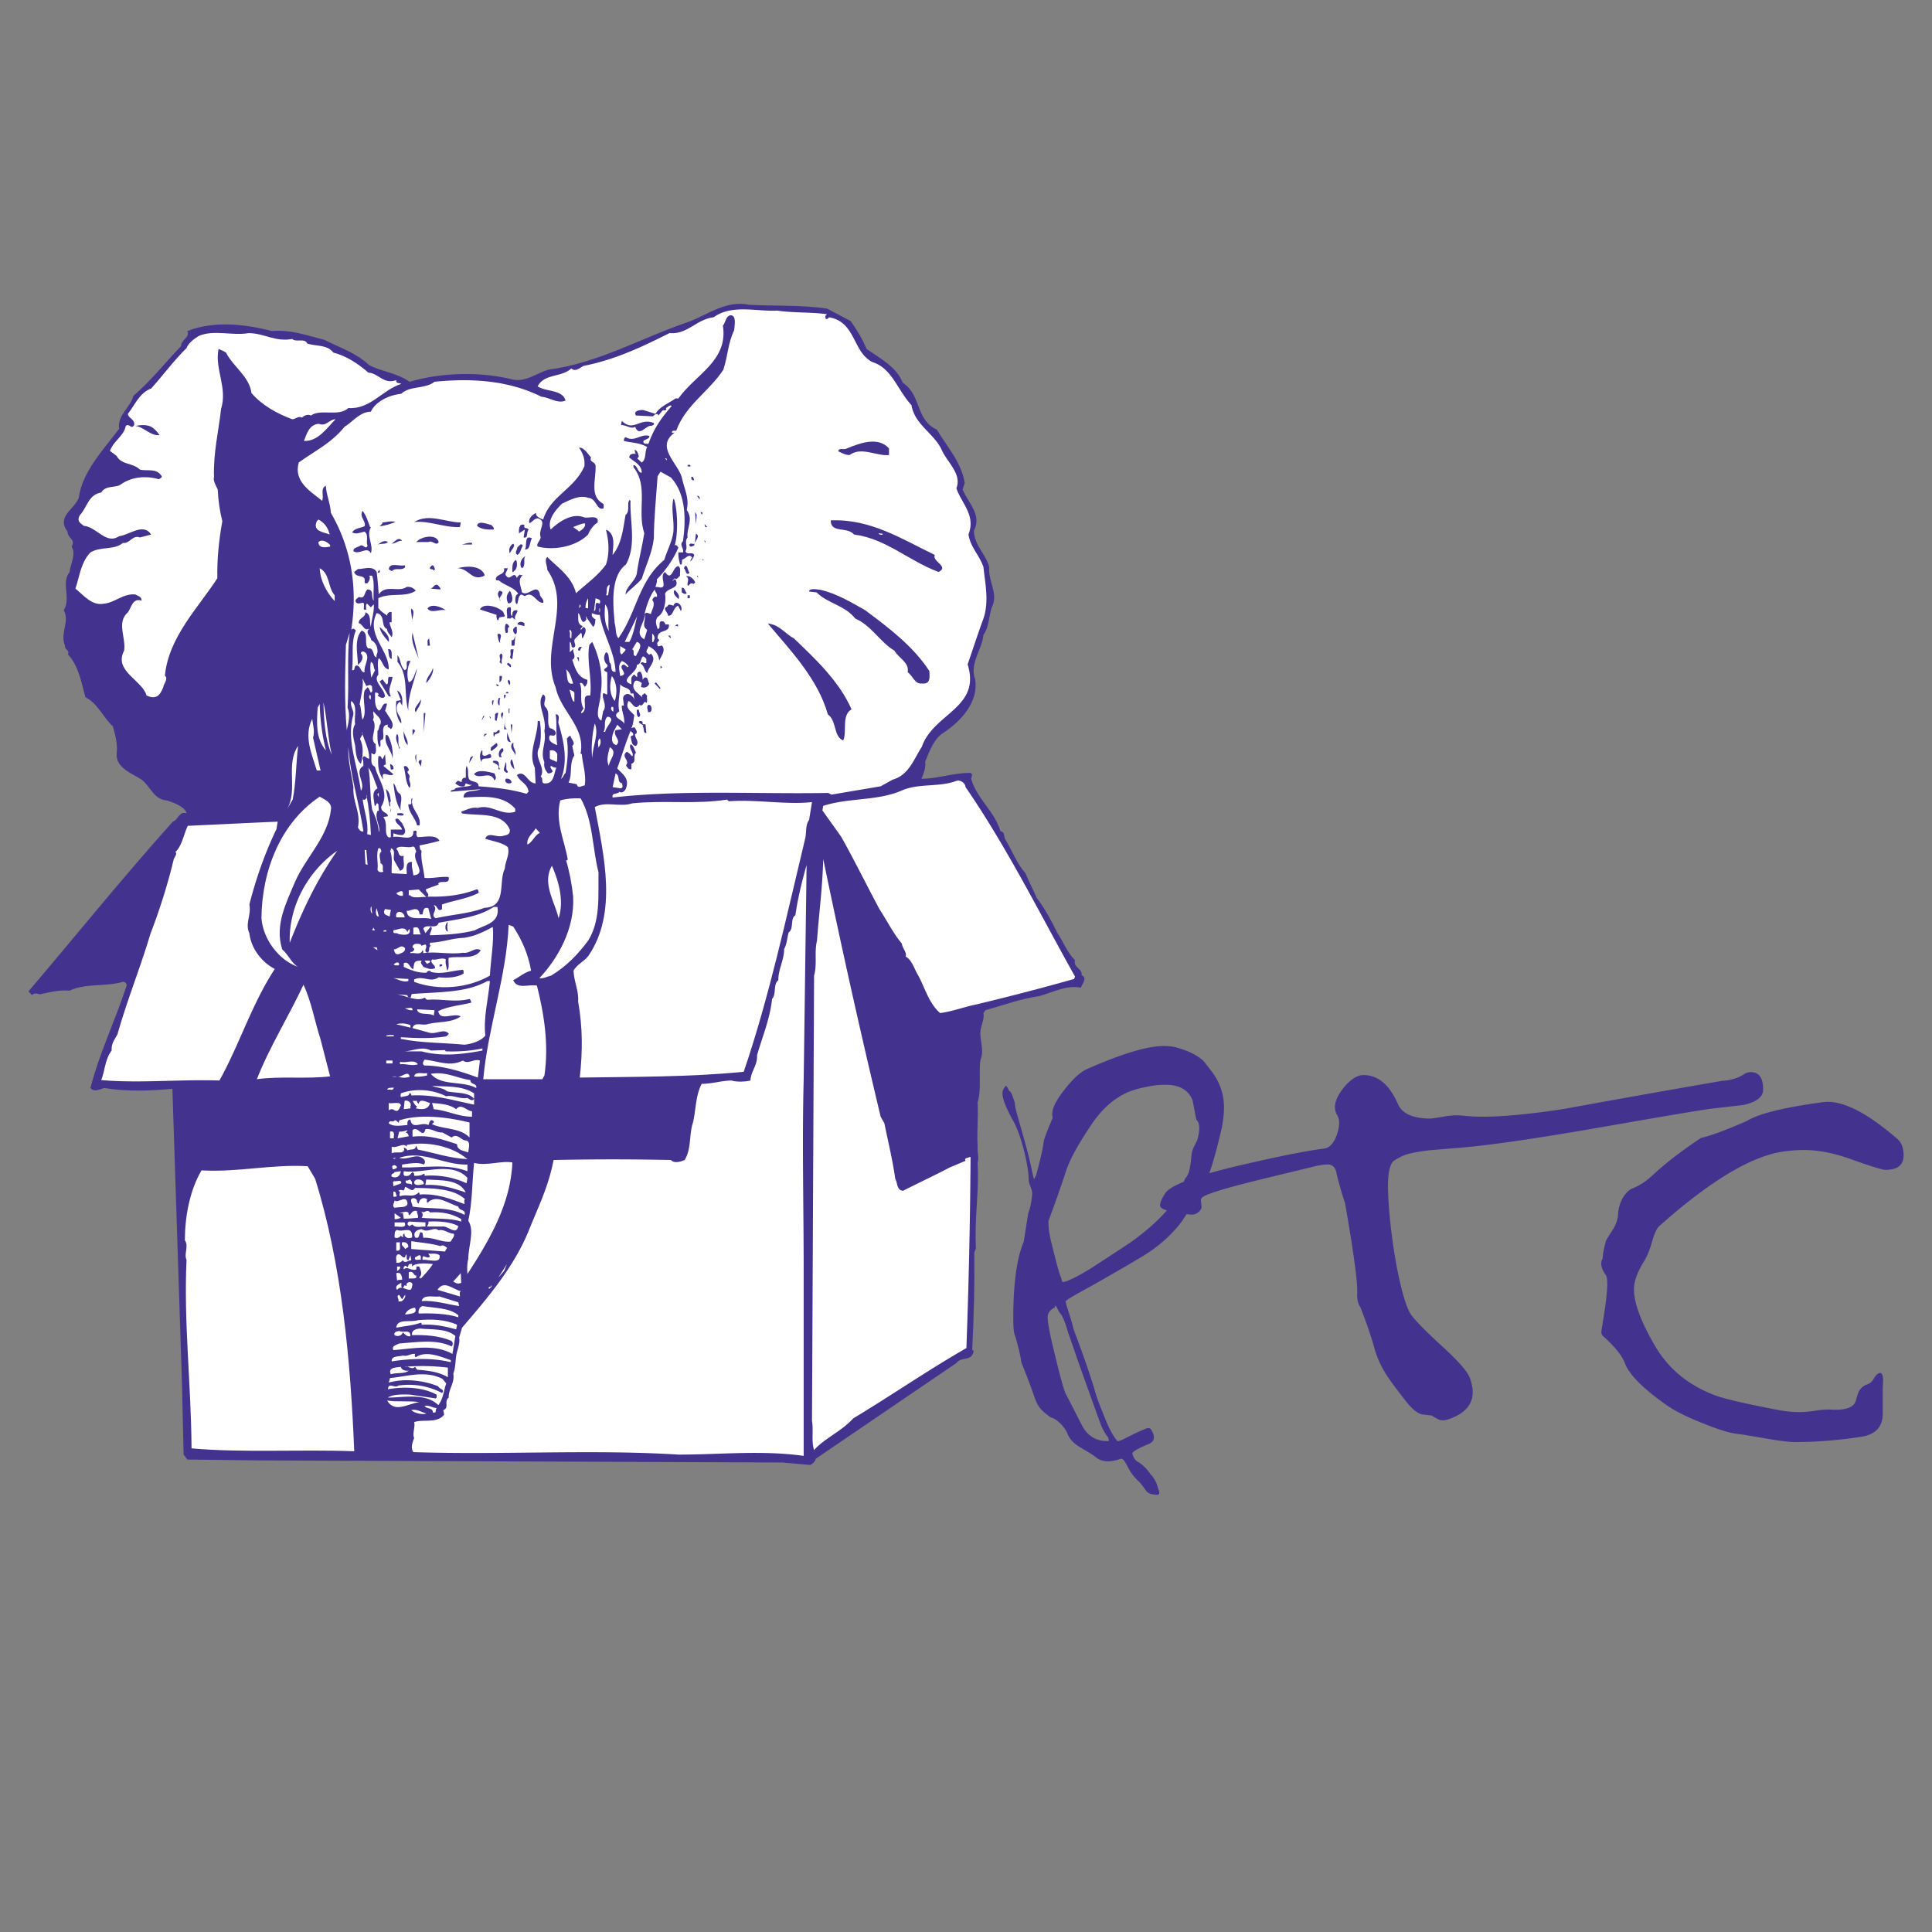 <?xml version="1.0" ?>
<svg xmlns="http://www.w3.org/2000/svg" viewBox="0 0 192.756 192.756">
	<rect x="0" y="0" width="192.756" height="192.756" fill="#808080" stroke="none"/>
	<g fill-rule="evenodd" clip-rule="evenodd">
		<path d="M188.113 116.717c-.301 0-1.355-.322-3.164-.965-1.809-.676-3.467-1.014-4.973-1.014-.754 0-1.523.064-2.307.193-3.164.547-7.217 3.021-12.16 7.43-.242.256-.467.756-.678 1.496-.24.867-.527 1.559-.859 2.072-.633 1.029-.949 1.93-.949 2.703 0 1.383.709 3.281 2.125 5.693 1.326 2.25 3.301 3.875 5.922 4.871.934.355 2.998.838 6.193 1.449.783.16 1.537.24 2.26.24.543 0 1.191-.064 1.945-.193.633-.064 1.068-.08 1.311-.047 1.445.062 2.244-.258 2.396-.967.119-.449.225-.754.316-.916.211-.322.467-.529.768-.627a1.13 1.13 0 0 0 .678-.578c.182-.291.316-.451.406-.482.092-.064.168-.098.227-.098.271 0 .363.467.271 1.4v2.652c0 1.318-.709 2.09-2.125 2.314-2.26.355-4.475.531-6.645.531-.543 0-1.477-.113-2.803-.338-1.627-.289-2.623-.449-2.984-.482-.783-.096-1.959-.465-3.525-1.109-1.537-.611-2.713-1.205-3.527-1.783-2.32-1.641-3.691-3.025-4.113-4.15-.271-.74-.994-1.639-2.17-2.701-.121-.096-.18-.242-.18-.434 0-.354.934-4.971.451-5.645-.482-.676-.588-1.238-.316-1.689 0-.354.105-.932.316-1.736 0-.033.227-.402.678-1.109.332-.516.512-1.045.543-1.592.031-.58.195-1.127.496-1.641.332-.516.664-.82.996-.918a6.54 6.54 0 0 0 1.854-1.205c1.295-1.223 2.938-2.494 4.928-3.812.902-.193 2.426-.756 4.564-1.688 1.207-.74 3.752-1.367 7.641-1.883 1.838-.225 4.295.998 7.369 3.668.422.354.633.9.633 1.641 0 .966-.604 1.449-1.809 1.449z" fill="#43338e"/>
		<path d="M119.445 113.773c.301-1.062.271-1.754-.09-2.074-.121-.611-.242-1.238-.363-1.883-.391-1.061-1.311-1.592-2.756-1.592a8.62 8.62 0 0 0-1.492.145c-1.086.193-1.914.436-2.486.725-1.236.611-2.322 1.592-3.256 2.943-1.355 1.992-2.23 3.568-2.621 4.729a129.503 129.503 0 0 1-1.781 5.064c.031.322-.072.748.381 2.484.451 1.834.738 2.863.857 3.088.061.096.086.502.207.502.453 0 2.068-.863 3.363-1.732 1.146-.74 2.275-1.479 3.391-2.219 1.523-1.092 2.732-2.158 3.627-3.199-.457-.115-.688-.287-.688-.516 0-.258.166-.643.498-1.158.232-.371.855-.764 1.873-1.178.068-.203.137-.342.205-.414.271-.258.453-.949.543-2.074.029-.387.121-.725.271-1.014.091-.193.196-.402.317-.627zm-8.951 30.008c.271 0 .074-.176.074-.367 0 0-.316-.299-.709-1.199a739.896 739.896 0 0 1-2.424-6.754c-.273-.836-.617-1.783-.889-2.588-.24-.803-.498-1.572-.768-1.83-.242-.289-.373-.803-.494-.77-.092.064.039.127-.08.193-.451.225-.678.547-.678.963 0 .451.164 1.385.496 2.799.725 3.057 1.176 4.697 1.357 4.922l1.582 3.086c.545 1.03 1.389 1.545 2.533 1.545zm11.393-31.215c-.414 1.832-.824 3.326-1.23 4.484a68.56 68.56 0 0 1 3.625-.914c3.467-.805 6.074-1.318 7.82-1.543.543-.064.965-.516 1.266-1.352.303-.867.318-1.527.047-1.977a1.595 1.595 0 0 1-.227-.822c0-.609.348-1.318 1.039-2.123.635-.707 1.236-1.061 1.809-1.061 1.447 0 2.592.965 3.436 2.895.424.965 1.508 1.447 3.256 1.447.09 0 .527-.064 1.311-.193a6.632 6.632 0 0 1 1.943-.096c2.109.258 5.471.033 10.082-.676 4.912-.9 10.156-1.832 15.73-2.797.936-.064 1.674-.291 2.217-.676.211-.129.436-.193.678-.193.812 0 1.221.578 1.221 1.736 0 .74-.664 1.254-1.99 1.543l-3.346.387c-1.355.193-4.881.789-10.578 1.785-6.449 1.127-11.166 1.818-14.148 2.074-1.959.162-3.104.258-3.436.291-1.207.16-2.02.336-2.441.529-.604.289-.949.5-1.039.627-.303.418-.453 1.207-.453 2.365 0 .418.016.883.045 1.398.121 2.059.393 4.262.814 6.609.451 2.316.889 3.859 1.311 4.633.24.48 1.25 1.543 3.029 3.184 1.777 1.607 2.771 2.734 2.982 3.377.182.516.271.98.271 1.398 0 1.256-.814 2.156-2.439 2.701-.393.129-.725.129-.996 0-.24-.129-.467-.256-.678-.385l-.904-.098c-.482-.096-1.025-.529-1.627-1.301-.934-1.191-1.566-2.043-1.898-2.559a9.803 9.803 0 0 1-1.266-2.75c-.303-1.125-.77-2.492-1.402-4.1-.211-.289-.316-.709-.316-1.254.031-.418-.014-1.158-.135-2.219-.242-1.932-.604-4.246-1.086-6.949-.24-.676-.512-1.607-.814-2.797-.09-.676-.391-1.014-.902-1.014-.303 0-.68.049-1.131.145-3.314.805-5.365 1.303-6.148 1.496-3.104.771-4.852 1.318-5.242 1.641-.09.096-.137.191-.137.289 0 .031.016.176.047.434a.86.86 0 0 1 0 .387c-.092.193-.242.354-.453.482s-.512.16-.904.096l-.102-.021-.531.793c-.965 1.254-2.154 2.332-3.572 3.232-.662.418-2.26 1.352-4.791 2.799-1.537.869-3.221 1.742-3.189 1.902.09.514.576 1.744.787 2.74.482 1.287 1.285 3.393 2.068 5.934.242.9.521 1.613 1.125 3.092.541 1.35 1.002 1.953 1.182 2.146.09.129.996-.377 1.779-.764.783-.354 1.205-.529 1.266-.529.15 0 .256.047.316.145.453.707.377 1.189-.227 1.447-1.145.482-1.688.805-1.627.965.09.418.301.707.633.869.453.289.859.707 1.221 1.254.121.064.301.338.543.82l.18.578c.09.227.121.387.09.482-.059.096-.18.129-.359.096-.242-.031-.691-.033-.963-.42-.361-.516-.604-.82-.725-.916a4.612 4.612 0 0 1-.902-1.109c-.422-.74-.605-1.252-.938-1.123-1.025.354-1.824.305-2.396-.145-1.115-.9-2.393-1.146-2.875-2.4-.301-.738-1.156-1.521-1.639-1.586-1.104-.771-1.348-1.176-1.68-2.141a60.76 60.76 0 0 0-1.266-3.328c-.09-.676-.301-1.578-.633-2.703-.121-.193-.18-.771-.18-1.736 0-3.441.346-5.982 1.039-7.623l.457-2.879c.211-.451.387-1.543.387-1.928 0-.598-.346-.854-.346-1.465-.018-1.34-.74-4.352-1.496-5.709-1.734-3.113-.977-3.174-.826-3.561.061-.064.184.033.373.502.121 0 .24.193.361.578.152.355.227.627.227.82 0 .16.195.918.588 2.268.451 1.576.752 2.701.904 3.377.541 2.51.328 1.602.6 1.41.09-.418.578-2.025.771-3.418.07-.502.893-2.33.893-2.395-.18-.611.166-1.48 1.041-2.605.873-1.158 1.656-1.896 2.35-2.219 3.496-1.545 6.059-2.316 7.686-2.316.482 0 .904.049 1.266.145 1.176.322 2.08.771 2.713 1.352.029.031.316.4.859 1.109.783 1.061 1.176 2.236 1.176 3.521-.005.65-.081 1.341-.231 2.079z" fill="#43338e"/>
		<path d="M82.507 30.786l2.367 1.245c.623.914 1.163 1.744 1.578 2.782 1.37.955 2.989 1.785 3.612 3.363 1.91 1.287 1.246 3.695 3.404 4.692 1.038 1.743 2.45 3.238 2.782 5.314l-.208.664c.581 1.37 1.952 2.533 1.122 4.11.041 1.495 1.244 2.367 1.535 3.654-.125 1.453.955 2.615.25 3.985-.291.914-.291 2.034-.83 2.74-.125 1.453-1.413 2.865-.832 4.442.375 2.242-1.411 4.193-3.196 5.356-.914.582-1.37 1.827-1.786 2.865.083.664-.166 1.163-.374 1.702 1.619 0 3.28-.623 4.899-.581.333.166 0 .415.083.664.623 1.993 2.283 3.114 2.906 5.148.539.125.25.581.539.914.623 1.038 1.121 2.366 1.953 3.28.332.83.787 1.661 1.119 2.449.789 1.038 1.453 2.242 2.076 3.529.582.83.914 1.868 1.744 2.698-.166.79.748.79.664 1.495.623.291.041.871-.082 1.246-1.412-.291-2.781.457-4.111.83-1.951.291-3.445.871-5.396 1.412l-.207.289c.123.5-.209 1.164-.291 1.744-.125.914.414 1.91 0 2.906-.209 1.371.125 2.865-.291 4.277.082 1.328-.084 2.822 0 4.4-.041.539.166 1.162 0 1.578.166 3.113-.332 5.355-.166 8.594l-.166.373c.041 3.072-.041 6.602-.208 9.717.167.082.167.207.083.373-.332.789-1.162.291-1.661.955l-14.033 9.549c-.042.291-.333.498-.54.623l-2.823-.25L26 145.705l-7.307-.084-.374-.498-.166-7.182-.953-29.31c-2.2.209-4.608.291-6.809-.082-.416.125-.997.457-1.37 0 .913-3.529 2.491-6.768 3.612-10.213.042-.209-.208-.416-.374-.375-1.702.498-3.736.125-5.314.873-1.162-.084-1.951.166-2.989.373-.208-.082-.581-.166-.747.082l-.374-.373c4.982-5.854 9.342-11.292 14.407-16.939.54-.166.623-1.08 1.371-.83-.125-.623-1.205-1.038-1.952-1.287-1.329-.083-1.619-1.37-2.533-2.076-.872-.581-2.616-1.163-2.491-2.615.125-.831-.125-1.827-.374-2.699-.997-.913-1.495-2.283-2.74-2.906-.415-1.494-.665-3.114-1.744-4.276.208-.457-.374-.457-.291-.872-.54-1.204.499-2.408-.125-3.529.747-1.246-.291-2.74.581-3.82.083-.831.665-1.744.208-2.533.416-.747-.415-.83-.415-1.495-1.121-1.495.623-2.159 1.121-3.363.332-2.616 2.533-4.899 4.027-6.892-.207-1.37 1.163-2.159 1.412-3.28 1.868-1.619 2.947-3.072 4.774-4.982 0-.664.913-.83.623-1.495 2.657-1.038 5.688-.706 8.428 0 1.91-.166 3.529.457 5.231.872 1.536.789 3.155 1.287 4.484 2.533 1.287.664 2.823.789 4.027 1.661 3.197-.955 7.141-1.038 10.379-.208 1.287.208 2.325-.665 3.446-.997 5.024-.665 9.342-3.197 13.992-4.774 1.91-.706 3.778-2.201 6.062-1.703 2.492.126 5.149.001 7.764.375z" fill="#43338e"/>
		<path d="M82.59 31.367c-.124-.042-.166.083-.249.166.042.083-.042.208.083.291.125.041.208-.083.291-.167 2.699.457 2.325 3.488 4.359 4.484 1.91.581 2.491 2.823 3.861 4.276.332 1.952 2.2 2.782 2.989 4.401.54 1.288 2.076 2.45 1.494 3.903.54 1.536 1.952 2.699 1.204 4.608.208 1.287 1.08 2.035 1.496 3.239.166 1.619.58 3.446 0 5.148-.541 1.453-1.039 3.031-1.579 4.567 1.37 4.359-3.404 4.858-4.566 8.221-.789 1.204-1.288 2.823-2.907 3.28l-1.204.665-4.899.83-.332-.166c-7.349.125-14.614-.332-21.507.457-.124-.54.54-.291.665-.582.249.208.581-.083.664-.332.374-.997-.333-1.412-.872-1.993.457-1.245.83-2.532 1.329-3.736.083.125.332.166.249.457-.125-.042-.166.083-.249.125.125.332.042.872.54.914.415-.416-.167-.83-.083-1.204h.083c.208-.208-.042-.499-.167-.665l-.291.083c.208-.374.208-.872.291-1.287-.415-.457-.913-.706-.581-1.412.374.083.623 1.038 1.121.374.332.332.415-.582.664-.167.166-.291 0-.416.083-.748-.124-.041-.249-.374-.374-.124-.291.083-.083.374 0 .498-.249-.54-1.329-.831-.914-1.702.125-.332.54-.083.748.083l-.083.374c.332.166.706.042.83-.332-.166-.208-.083-.706-.498-.582l-.166.208c0-.291-.042-.581-.208-.789-.166-.083-.374.125-.332.291v.208c-.166.042-.249-.415-.416-.125-.291.208-.125.582-.166.872-1.329-.457.665-1.162.54-1.951.582 0 .333-1.37.955-.581v.374c-.208.166-.374-.25-.581.083.415.249.332.665.664.955.125-.665 1.038-1.246.374-1.952-.083.125-.25.125-.291 0-.374-.207.042-.457.042-.747.623.332.997.747 1.08 1.453.207-.498.664-.996.291-1.495-.166-.042-.498.208-.457-.083-.208-.291.415-.415 0-.623-.042-1.038 1.245-.457 1.121-1.412h-.374c.042-.125-.083-.207-.166-.29-.706-.167-.125.706-.581.747-.125-.457-.291-.747 0-1.204.623-.332.872-1.453.747-2.325.25-.623 1.536-.457 1.038-1.412-.125-.042-.208.083-.291.167 0-.125.166-.208.208-.291.208.208.374-.125.54-.249-.042-.291.124-.748-.166-.955-.582 0-.623 1.62-1.329.582-.706.415.498 1.827-.747 1.495H65.4c.042-.249.208-.54.125-.748.913-.913 1.744-2.159 2.159-3.197-.083-.083-.167-.249-.291-.249l-.083.083c.332-1.121.332-3.28-.042-4.608l-.083-.083c-.249 1.079.083 2.034 0 3.28-.125.997-.623 1.869-.914 2.823-2.574 2.118-2.74 5.231-4.567 7.805-.332-.332-.208-.955-.374-1.453-.166-1.91-.457-4.691 1.121-5.896 1.079-1.951.374-4.276.457-6.352l-.083-.083c-.332.291.083 1.121-.416 1.495-.249 1.412-.374 2.865-1.287 3.986 0-.706.374-1.993-.581-2.491h-.083c.291 1.038.374 2.367 0 3.446-.83 1.163-1.993 1.951-2.989 2.865-.415-1.661-1.785-2.533-2.865-3.612-.332.332 0 .831 0 1.287 2.533 3.612-.789 7.805.831 11.708.498 2.408 2.989 3.944 2.491 6.602l.124.083c.083 1.038.457 1.993.291 3.114-.291 0-.706.374-.789-.125l-.83-.166c.415-.789.041-1.91.581-2.699l-.208-.955c.374-.333-.083-.582-.166-.997-.167-.042-.249.167-.374.249.166 1.204.083 2.118-.125 3.446-.208.166-.208.415-.457.581.706-1.702.291-3.778-.249-5.522-.083-.208.249-.913-.291-.913.166.872 0 2.2.166 3.072-.457-.166-.997-.416-.747-.955.166-.083.457.166.581-.166.083-.374-.415-.54-.581-.582-.374-.622.124-1.619-.457-2.117-.291-.415.291-.913-.208-1.245-.748.996.415 2.283.125 3.653.249 1.246-.457 1.993 0 3.114-.083.498.125.872.374 1.121.208 0 .333-.042.457-.208-.041-.166-.332-.374-.166-.54.166.083.333.208.54.166-.249.499-.208 1.619-1.121 1.578-.498.042-.124-.54-.457-.664.581-.955-.748-1.868-.125-2.948.208-.872.166-1.868.042-2.616h-.208c0 1.619-.996 3.155-.291 4.65l.083 1.578c-.83 0-1.038-1.412-1.868-.83.332.748 1.038.789 1.163 1.661l-.208.208c-1.578-.457-3.072-.623-4.774-.748 0-.623-.872-.333-.997-.831-.125-.457.042-.789-.208-1.204-.125.374-.042.831-.083 1.204-.291-.125-.457.291-.374.374-.166.083-.249-.125-.457-.083l-.208.249c.249.208.54.374.914.291l.124-.291c.208.042.374.208.623.125-.208.25-1.163.167-1.661.374-.083.249-.415.042-.457.332l2.99-.249c-.582.291-1.744 0-1.702.831 1.785-.083 3.902-.333 5.148 1.121v.291c-1.37.457-2.366-.789-3.737-.374-.581-.125-1.163.208-1.661.374l.083.167c1.62.29 3.986-.208 4.774 1.619.042.498-.29.54-.664.623-.706.207-1.495-.457-1.785.29.747.249 1.702.374 2.242.831.249.665-.249 1.412-.291 2.159-.664 1.329.25 3.82-2.034 3.902-1.495.582-3.238.665-4.857 1.039-.623-.333.29-.831-.208-1.287.374-.083.374.747.831.374v-.457c1.163-.415 2.574-.581 3.654-1.162 0-.166-.042-.415-.249-.332-1.537.581-3.031.747-4.858.706.291-.291-.249-.457-.125-.747l1.245-.457-.041-.083c.208-.415 1.204.166 1.038-.665-.748-.083-1.661.166-2.408.083-.083-.914-.415-1.91-.291-2.699-.207-.125-.166-.374-.207-.54a23.903 23.903 0 0 0 1.993-.457c-.332-.665-1.453-.374-2.159-.374-.374-.208.167-.83-.457-.581.083 1.121-1.412.374-1.993.581v-.376c.291.083.581.208.955.166.499-.333.042-.831-.083-1.204-.208-.125-.332-.582-.664-.374 0 .498.54.581.664 1.038h-1.121v.747c-.29.166-.415-.208-.457-.374-.083-.54.083-1.121-.291-1.62l.457-.083c0-.415-.706-.332-.665-.955.872-1.412-.333-2.699-.623-3.986-.54-.207-.291-.872-.374-1.328.125-.042.166.125.332.083.25-.25.083-.665.125-.997-.748-.499.249-1.62-.291-2.45.208-.374-.083-.581.083-.83.166.374.872.664.665 1.287-.167.125-.083.499-.291.665 0 .581-.042 1.246.208 1.619.249-.208-.125-.748.291-.748.291-.333-.291-1.453.54-1.495-.125.332.207.25.29.457.54-.54-.249-1.204-.498-1.785h-.083l.208-.748c-.499-.207-.499.665-.831.665-.498-.457-.332-1.246-.374-1.786.167 0 .291 0 .374.167l-.124.124c.208.125.54.416.747.083-.042-.747-1.245-1.536-.664-2.159 0-.664-.125-1.121.041-1.661.416.291.416 1.038.997 1.121.041-1.952-2.284-3.446-1.204-5.605.913.166.374 1.329 1.038 1.578 0 .332.29.54.457.83.249-.54-.167-.996-.208-1.494h.208v-.997c-.167-.124-.457.083-.457.333-.291-.249-.665-.416-.831-.748l-.041.042V59.68c1.162-.582 2.74-.042 3.736-.748-.249-.291-.54-.415-.913-.374-.789.581-2.076-.291-2.782.747-.041-.581-.124-1.66-.207-2.242-.415-.664-1.204-.291-1.869-.291l-.374.291c.208.706 1.204.125 1.038 1.038.083.166.208.083.291.083.166-.208.332-.499.166-.748h.291c.291.748.083 1.661.166 2.491-.332-.416.083-1.079-.623-1.121-.374.332-.208.997-.872.748-.125.166-.415.249-.291.498.166.291.499.083.747.083.208.207-.166.871.291.664 0-.208-.083-.457.083-.582l.374.374.291-.291c.083.582-.207 1.495-.291 2.242-.166-.499.083-1.204-.54-1.454 0 .582-.665.499-.665 1.08.457.125.54.914 1.121.499-.582.457.083.747.125 1.204.374.166.623.623.623 1.038.041.29-.166.415-.083.664-.415 0-.208-.997-.831-.872-.499-.415.125-1.536-.665-1.785-.789.872-.374 2.408-.374 3.404.333-.207.665-.747.291-1.121.083-.374.457-.124.54 0 .332.54-.249 1.204-.166 1.868-.415.042-.374-.706-.83-.664-.291.083-.042.54-.416.457.166-1.495-.125-2.74.374-3.944-.166-.208-.291-.249-.457-.083.664-4.193 0-8.179-2.035-11.667-.042-.913-.457-1.826-.498-2.698-.581.249-.166 1.038-.374 1.495-1.163-.955-2.865-1.91-2.325-3.819 1.536-1.121 3.28-1.952 4.567-3.571.789-.457 1.536-1.495 2.615-1.495.499-1.038 1.827-1.661 3.031-1.786.872-.83 2.408-.457 3.321-1.204 3.778-.374 7.432-.125 10.67 1.495.748.042 1.661.747 2.408.374-.333-1.121-1.91-.83-2.782-1.412.664-1.287 2.366-.872 3.363-1.785.374.374.831-.042 1.204-.249 3.155-.623 5.771-1.869 8.594-3.28 1.785.166 2.657-1.37 4.4-1.578 1.827-1.329 4.359-.54 6.353-.664 1.63.253 3.54.129 5.034.378z" fill="#fff"/>
		<path d="M73.25 32.944c-.623 1.287-.623 2.533-1.08 3.944-1.412 2.159-3.778 3.529-4.692 6.062-.083.083-.374-.083-.457.166.083.125.208.042.291.042-1.951 1.412.291 3.031.706 4.442.208 1.08.789 2.076.498 3.28.706.996-.042 1.785.083 2.74-.374.498.083.913-.208 1.37.166.457.664 0 .872.374-.042.249-.208.457-.373.664 0-.166.041-.291.166-.374-.291-.54-.706.166-.997.166l-.041.498h-.166c-.083-.374-.208-.747-.166-1.204h.456c.125-.415-.415-.747 0-1.121.291-2.076.333-4.691-1.204-6.352l-1.038-.58-.291.457c-.125 1.869-.374 4.276-.374 6.187-.166 1.453-.788 2.699-1.204 4.027-.54.664-1.163 1.038-1.62 1.577 0-.747.956-1.287 1.121-2.076.166-1.287.54-2.699.748-4.027-.748-2.242.457-4.65-1.08-6.601v-.208c.415 0 .457.872.831.748-.042-.789-.706-1.038-1.246-1.495 0-.457.498-.374.747-.374-.291 0-.083-.291-.249-.374.249-.083.415.416.457.665l-.166.166.457.416c.499-.374.249-1.08.54-1.537-.664-.457-1.578-.415-2.325-.623 0-.125 0-.291.166-.374.914.54 1.495-.374 2.367-.125.083.291-.415.332-.581.498-.083.332.291.291.498.291.54-1.536 1.246-2.532 2.325-3.778-.208-.166-.374.125-.582.208.167.374-.29.124-.374.291l-.374.457c-.083-.332-.457-.042-.54.083l-1.702-.083c-.333-.498.498-.581.747-.54l1.204.374c.374-.706 1.37-1.079 1.993-1.536h.291c1.702-2.408 4.982-3.737 4.442-7.266.29-.332.249-.913.747-1.038.625-.001.418.954.377 1.493z" fill="#43338e"/>
		<path d="M24.798 33.235c1.536 0 2.699.913 4.359.582.374.374 1.246-.125 1.495.457.872.291 1.993.083 2.616.913 1.245.291 2.491 1.121 3.487 1.993.997.042 1.495 1.204 2.782.747-.083.374.332.25.498.374-1.868.581-3.114 2.574-5.272 2.408-.997.913-2.782.042-3.737.747-.332-.166-.665 0-.914.208-.332-.208-.623.167-.955.167-1.536-.582-2.989-1.371-4.068-2.616-.208-1.661-1.827-2.616-2.533-4.028-.208-.166-.498-.249-.748-.373-.415 1.992.914 3.861.25 5.979-.25 2.242-.789 4.4-.706 6.809-.125.332.207.872.373 1.246.042 1.08.208 2.159.457 3.155-.332 1.827-.54 3.779-.498 5.688-1.869 2.906-4.858 5.854-5.231 9.715.374.333-.125.789-.166 1.163-.332.83-.706 1.246-1.661.83-.415-1.536-3.321-2.449-2.242-4.483.208-1.287-.789-2.823.374-3.82.332-.415.457-1.494 1.37-1.162 0-.416-.332-.457-.623-.623-1.204-.125-2.076.831-3.113.914-1.204.249-1.993-.789-2.865-1.495.416-1.246.54-2.616 1.495-3.612.996-.623 2.408-.207 3.238-.955.665.125.955-.831 1.702-.54l1.121-.291c-.789-1.204-2.159.042-3.197.166-1.328.872-2.2-.913-3.529-1.038-.457-.332-.706-.54-.374-1.079.706-.747.83-2.034 2.118-2.242.415-.706 1.246-.457 1.868-.747 1.121-.831 2.574-.955 3.861-.581.125-.042.457-.208.25-.374-.499-.747-1.412-.415-2.118-.581-.706-.706-1.868-.457-2.325-1.37l-.665-.499c.374-1.038 1.37-1.453 1.578-2.491.333-.332.54.415.831-.083.124-.581-.623-.706-.623-1.121.706-.872 1.121-2.076 2.325-2.533 1.204-1.329 2.283-2.823 3.529-4.027.166-.457.664-.872 1.204-1.204 1.494-.667 3.404-.002 4.982-.293z" fill="#fff"/>
		<path d="M33.475 41.83c-.831.83-1.744 2.242-3.156 2.159.291-.706.54-1.661 1.495-1.702.748.29 1.038-.457 1.661-.457z" fill="#fff"/>
		<path d="M65.236 42.203c.083.208-.166.208-.207.291-.54-.166-1.246 1.204-1.661.083-.374.291-.914-.208-1.412-.166l.083-.415c1.204 1.162 1.744-.374 3.197.207zM15.913 43.407c-.872.125-1.577-.83-2.408-.913.416-.083 1.08-.166 1.578.083.332.207.581.457.83.83zM88.694 44.735v.665c-1.246.125-2.74-.872-3.944 0-.415 0-.747-.208-1.121-.374.083-.416.54-.083.872-.291 1.328-.539 3.113-1.203 4.193 0zM58.967 45.649c-.208.499.457.374.457.872.042 1.329-.623 2.989.748 3.736.124.125.041.333.041.457-.665.291-.706-.996-1.495-1.038-.914-.332-1.868.208-2.657.581-.581.581-1.495 1.578-1.121 2.574.872-.831 2.2-1.702 3.363-1.204.415.083 1.121-.208 1.329.208v.291c-.374.208-.789.747-.955 1.204-1.204 1.204-3.363 1.62-5.023 1.204-.208-.249.249-.581.291-.913-.291-.831.706-1.578-.291-1.91-.374.042-.457.291-.831.499-.166-.457.291-.872.665-1.039-.083.374.415.54.706.665.665-2.325 3.114-3.031 4.11-5.314.083-.748-.166-1.329-.54-1.868.539-.001.871.621 1.203.995z" fill="#43338e"/>
		<path d="M66.523 45.773v.166l-.166-.208c.083-.041.124.042.166.042z" fill="#fff"/>
		<path d="M68.89 46.479c.041.125-.208.042-.291.042v-.125c.083 0 .249-.083.291.083zM69.263 47.891c-.249.124-.332-.208-.29-.291.249-.124.207.208.29.291zM69.803 49.593v.249l-.249-.374c.125-.041.166.083.249.125zM36.921 52.583h.083c-.498.913.291 1.744 0 2.615-.415-.747-1.121.208-1.744-.207-.042-.374.457-.374.665-.54.332-.208.54.457.747 0-.208-.498.166-.997-.291-1.412-.582.125-.83.291-1.246.083.249-.457.831-.415 1.246-.623.166-.499-.582-.955-.208-1.536.374.498.54 1.038.748 1.62zM69.43 52.292l-.083-1.204.165.29-.082.914zM70.094 51.17c0 .083-.042.125-.083.167l-.125-.249c.042 0 .166 0 .208.082zM45.972 52.126l-.083.457c-1.537.083-3.073-.665-4.567-.498 1.453-.915 3.155.041 4.65.041z" fill="#43338e"/>
		<path d="M32.894 53.33c-.581-.249-1.744-.291-1.287-1.329l.166-.166c.623.332.955.831 1.121 1.495z" fill="#fff"/>
		<path d="M93.261 55.364c-.291.664 1.495 1.163.374 1.702-2.99-1.121-5.231-3.321-8.428-3.737-.706-.83-2.325-.083-2.325-1.412 3.985-.165 7.099 1.87 10.379 3.447zM39.454 52.084c-.457.166-.997.373-1.578.415l.291-.291-.042-.083c.374.001.914-.207 1.329-.041zM49.251 52.832c-.498 0-1.204.042-1.661-.374.125-.581.997-.166 1.412-.083.125.125.333.249.249.457z" fill="#43338e"/>
		<path d="M58.344 52.209c.166.332-.332.706-.581.83-.125-.166-.374-.291-.582-.457.374-.124.748-.332 1.163-.373z" fill="#fff"/>
		<path d="M70.55 52.583c-.207.083-.249-.125-.249-.291l.249.291zM52.324 52.375c-.125.499.333.167.415.499-.25.166 0 .872-.498.748l.125-.789-.582.374c-.041-.375 0-1.04.54-.832z" fill="#43338e"/>
		<path fill="#fff" d="M87.116 52.956l.374.166-.374-.166zM88.03 53.247c.207.125-.332.166-.374-.042l.374.042z"/>
		<path d="M69.263 54.451c-.083-.083-.373.291-.498-.083.166-.374.582.208.582-.374l.083-.747c.539.249-.208.789-.167 1.204zM43.771 54.077c-.249.457-.581-.207-1.038 0H41.53c.456-.54 1.992-.872 2.241 0zM53.071 53.704c-.249.373-.125 1.162-.706 1.121.25-.25-.124-1.536.706-1.121zM40.118 53.953c-.374-.042-.664.291-1.038.291.208-.084.664-.79 1.038-.291z" fill="#43338e"/>
		<path d="M32.935 54.368v.166c-.415.083-1.163.208-1.163-.457.374-.332.873 0 1.163.291z" fill="#fff"/>
		<path d="M70.384 53.994v.167l-.125-.208c.042-.042.084.041.125.041zM38.707 54.077c-.291.291-.748.083-1.038.291.248-.208.664-.54 1.038-.291zM47.093 54.326h-.997c.332-.083.623-.208.997-.166v.166zM50.871 55.198c-.166-.332 0-.789.333-.955.29.249-.25.665-.333.955zM52.158 54.451c-.208.291-.208.747-.54.914-.332-.208 0-.499 0-.748.125-.083.374-.54.54-.166zM52.075 56.692c-.333-.332-.083-1.038.374-1.204-.332.208.083.956-.374 1.204zM70.177 55.821v.125l-.166-.208c.041.042.083.083.166.083zM51.411 56.859c-.042.083-.208.125-.166.208h-.125c0-.333-.083-.997.374-1.204.124.29.124.747-.083.996zM40.409 56.61c-.416.374-.914-.042-1.329.374-.083-.083-.208-.083-.291-.208.083-.706 1.038-.249 1.578-.374.083.042.042.166.042.208zM43.398 56.776l-.125.166c-.083-.291-.415 0-.374-.332l.208-.208c.207 0 .207.249.291.374zM68.807 57.149c-.415.374-.374-.374-.581-.457.332-.705.373.333.581.457zM48.338 57.315v.125c-1.287.623-1.536-.748-2.699-.748.914-.248 2.284-.29 2.699.623z" fill="#43338e"/>
		<path d="M33.392 59.391v.582c-.789-.831-1.453-2.076-1.495-3.28 1.038.539.789 1.91 1.495 2.698z" fill="#fff"/>
		<path d="M50.664 56.692c-.042.25-.374.582-.166.748.415.623.747-.623 1.079.249.042-.208.125-.208.291-.374.041.125.208.042.291.042-.582.54-.167 1.121-.083 1.744.664.457 1.453-.955 1.785.125-.042.374.457.499.332.914-.665.083-.997-1.246-1.827-.665l-.374-.166c-.332.208-.249.665-.415.997-.249-.208-.166-.664-.083-.914l.208-.166c-.457-.664-1.246-.747-1.951-1.328-.083 0-.208.041-.291-.083.042-.623.955-.374.83-1.121h.374v-.002zM37.792 57.149c-.041 0-.083-.042-.124-.083l.208-.208c0 .084.083.25-.084.291zM69.637 57.689l-.083-.249h.083v.249zM69.347 58.063c.042.083-.083.125-.167.207-.207-.207-.374.042-.498.167-.291-.083.249-.748-.249-.914.332-.166.747.208.914.54zM43.938 58.81l-.955-.083c.207-.042.498-.664.788-.249.083.125.208.166.167.332z" fill="#43338e"/>
		<path d="M60.669 59.391h-.208c.166-.249-.083-.955.374-1.038l-.166 1.038z" fill="#fff"/>
		<path d="M68.516 59.184c-.166.167-.374 0-.498-.083v-.457c.291-.083.332.374.498.54z" fill="#43338e"/>
		<path d="M65.527 59.558c-.208-.125-.374.125-.457.291.374.457-.042.955-.125 1.412-.25-.042-.415-.25-.623 0 .166.664-.374 1.163.249 1.578l-.291.955c-1.121-.665.167-1.702.042-2.616.208-.831.498-1.703.997-2.367 0 .248.332.414.208.747z" fill="#fff"/>
		<path d="M86.327 60.886c2.325 1.743 4.775 3.57 6.394 6.062.042.664.125 1.328-.747 1.246-.706.083-.914-.789-1.412-1.122.166-.996-.872-1.37-1.328-2.158-1.37-.789-2.367-2.574-3.903-3.197-1.038-1.329-2.74-1.495-3.861-2.616l-.748-.083c0-.374.83-.208 1.163-.166 1.619.373 3.114 1.287 4.442 2.034zM67.686 59.765c-.167-.208-.665-.54-.374-.913.208.207.581.581.374.913zM49.917 59.973c.041-.249-.499-.623-.083-1.038.788.166-.25.581.083 1.038zM50.954 60.139l-.208.083c-.249-.291-.249-.831 0-1.121l.124-.166c.167.29.416.913.084 1.204zM68.807 59.391c0 .083.083.25-.042.291h-.166v-.291h.208z" fill="#43338e"/>
		<path d="M58.676 60.72c-.041-.083-.166-.042-.249-.042-.042-.374.083-.706.249-.996v1.038zM59.839 60.222l-.291-.083c-.291.207.042.705-.291.83l.166-1.287c.208.125.582.083.416.54z" fill="#fff"/>
		<path d="M67.935 60.969l-.291-.54c-.54.249-.457 1.08-.996.997 0-.374-.623-.665-.083-.914.167-.332.374-.125.623-.083.249-.705 1.038.042.747.54z" fill="#43338e"/>
		<path d="M57.929 60.512l-.166.166.083-.374c.083.042.083.125.083.208zM60.752 62.962c-.498-.789-.457-1.785-.374-2.657.54.623.208 1.785.374 2.657z" fill="#fff"/>
		<path d="M44.477 60.886c-.581-.166-1.411.374-1.827-.166.374-.581 1.454-.125 1.827.166zM50.207 61.052l.166.416c-.125.166-.664-.042-.623.374-.166.167-.249-.291-.208-.498l-1.661-.54c.333-.707 1.827-.292 2.326.248zM50.954 60.595c.083.291-.125.748.166.872 0-.166-.042-.54.291-.581h.208c.042.332-.374.498-.208.955l-.374-.291c0 .291-.291.083-.457.166.125-.373-.29-1.245.374-1.121z" fill="#43338e"/>
		<path d="M59.839 61.093h-.042v-.415c.125.042.042.291.042.415z" fill="#fff"/>
		<path d="M41.114 62.09c.083-.25-.166-1.039-.083-1.37.457.249.042.996.083 1.37z" fill="#43338e"/>
		<path d="M58.51 61.799l-.083-.374c.083.208.498.747.747 1.121.249-.208.166-.54.249-.748a.993.993 0 0 1-.374-.332v-.291c.25.083.498.208.789.166.333 1.993 1.495 3.654 1.578 5.688-.623.042-.291-.664-.581-.913-.125-.374-.042-.997-.374-1.038-.249.373-.249.747 0 1.121.582.457-.747.499.125.872v2.201c-.166.041-.249-.167-.415-.083-.167.499.456 1.163 0 1.786l-.167.913c-.748-.332-.083-1.785-.083-2.615.291-1.91-.083-3.612-.83-5.231l-.291.291c-.291 1.536.291 3.487.083 5.065-1.08-.166-.083 1.329-.831 1.744-.207 0 .083-.291.167-.457-.457-.83-.042-1.785-.374-2.532.291-.083.332.166.498.374.208-.208.291-.416.249-.706-.955-.249-1.204-1.121-1.495-1.993.499-.291-.042-.789.125-1.121l-.372.373v-1.038c.249.125.042.457.332.581.499-.166-.083-.581.208-.913l.581-.582c.167.25 0 .374.167.582.083-.291.499-.789.166-1.121-.208-.083-.208.166-.333.249l-.041-.083.208-.291c-.582-.208-.416-.748-.457-1.287.289.083.289 1.411.829.622zM62.787 64.042h-.457l1.246-2.574c-.208.746-.333 1.784-.789 2.574z" fill="#fff"/>
		<path d="M52.324 62.173v.291l-.706-.167c.042-.29.457-.332.706-.124zM50.829 62.547c-.374.083.083.706-.374.581-.165-.374-.082-1.412.374-.581zM79.228 63.709c2.117 2.034 4.483 4.234 5.729 7.058-1.038.623-.416 2.2-.831 3.114-.997-.416-.623-1.951-1.537-2.615-.996-3.571-3.819-6.477-5.979-9.051 1.123.082 1.704.996 2.618 1.494zM67.644 62.547c-.042-.125-.166-.083-.249-.083 0-.125.125-.167.249-.167v.25zM38.79 64.042c-.374-.415-.831-.914-.914-1.495.415.415 1.038.83.914 1.495zM51.577 62.547c-.083.208.125.581-.166.748-.166-.167-.249-.333-.208-.54.125-.084.166-.291.374-.208z" fill="#43338e"/>
		<path d="M57.016 63.667c-.291.042-.042-.415-.208-.706l.042-.125c.29.126.124.541.166.831zM34.679 70.601c.291.706.083 1.536-.083 2.242-.249-2.948-.166-5.646-.083-8.511l.374-1.204c-.291 2.325-.042 5.024-.208 7.473z" fill="#fff"/>
		<path d="M41.778 65.744c-.208-.664-.83-1.661-.623-2.616l.623 2.616zM49.917 64.166c-.208-.166-.208-.54-.291-.831l.125-.125c.497.125-.001.582.166.956z" fill="#43338e"/>
		<path d="M65.236 63.875c.042.125-.083.166-.166.208v-.872c.166.124.332.456.166.664z" fill="#fff"/>
		<path d="M51.037 64.415v-.54c.291.042.291-.291.374-.457l-.083.997h-.291zM66.897 63.418c-.042.083 0 .125.042.166l-.042.083-.249-.249h.249zM42.65 64.415c.083-.249-.125-.54.166-.706l.083.706h-.249z" fill="#43338e"/>
		<path d="M63.451 65.453c-.457-.041-.042-.539-.374-.664l.457-.747c.747.207.083.996-.083 1.411zM62.413 64.789c-.041.208-.249.332-.374.499-.291-.083-.125-.623-.166-.831l.54.332z" fill="#fff"/>
		<path d="M57.846 64.914c-.291.041-.166-.291 0-.374h.207l-.207.374zM39.08 65.37v.374c-.374-.083-.25-.664-.374-.955.374-.125.374.332.374.581zM51.12 65.744c-.125.042-.166-.083-.25-.166.167-.332 0-.498.083-.789h.291l-.124.955zM50.082 66.2c-.125.042-.166-.083-.249-.166.249-.291-.208-.582.166-.831.332.209-.082.624.083.997zM40.367 66.865c.54-.166-.167-1.08.581-.914-.291.54-.416 1.453-.166 2.118.498-.125.581-.914.83-1.37-.208 1.121-.955 2.74-.872 4.193-.498-1.578.083-3.446-1.08-4.858v-.664c.333.374.25 1.079.707 1.495zM57.763 66.034l-.208-.456h.208v.456z" fill="#43338e"/>
		<path d="M62.704 66.491l-.083.083-.374-.291c-.789.291.665.997-.373 1.163-.042-.54-.291-1.038.166-1.495.249.083.539.291.664.54zM37.419 66.865l-.374.747c-.042-.374-.166-.996-.042-1.578.374.166.208.582.416.831z" fill="#fff"/>
		<path d="M50.954 66.574c-.125-.042-.249-.208-.374-.291l.083-.166c.125.083.416.166.291.457zM65.9 66.699v-.291l.166.166-.166.125zM42.526 68.152c0-.623.498-.872.664-1.495.124.373-.291 1.121-.664 1.495z" fill="#43338e"/>
		<path d="M57.182 68.193c-.747.208-.54-.914-.706-1.412.415.333.54.914.706 1.412z" fill="#fff"/>
		<path d="M50.082 67.446c0 .332-.042.498-.249.623v-.623h.249z" fill="#43338e"/>
		<path d="M61.333 69.937c-.54-.664-.54-1.619-.291-2.491.499.623.582 1.702.291 2.491z" fill="#fff"/>
		<path d="M39.163 67.529c-.083.747-.54 1.204-.167 1.951h-.206l-.914-1.494.291-.208.374.498c.291 0 .083-.457.25-.747h.372z" fill="#43338e"/>
		<path d="M36.547 68.442c.208-.042.415-.249.581.083-.041.208.125.457-.125.581-.125-.166-.125-.374-.332-.54l-.291.332c-.291.955.291 2.117-.208 2.906-.124-.374-.124-.996-.249-1.494h-.042c.083-.706.415-1.744.29-2.616l.376.748z" fill="#fff"/>
		<path d="M50.829 68.359c-.042-.125-.291-.374-.083-.54.167.083.208.374.083.54zM65.817 68.733l-.498-.54.125-.124.456.581-.083.083zM49.75 68.442h-.208v-.249c.042.166.25.083.208.249z" fill="#43338e"/>
		<path d="M62.911 69.189h.291l.083.582a.972.972 0 0 0-.498-.498.451.451 0 0 0-.623.415l.083.706h-.208c-.042.581.374 1.287.208 1.909.166-.457-1.453-.705-.456-1.328-.208-.789.083-1.786.083-2.699.373.457.996.249 1.037.913zM57.306 69.273v.747c-.291-.083-.332-.831-.498-1.204.208.083.54.124.498.457z" fill="#fff"/>
		<path d="M40.118 70.394l-.208-.374c-.457.207-.374.914-.166 1.246.166.291.332.54.291.913-.498-.498-.581-1.495-.498-2.242l.457-.083-.374-.955c.498.207.581.872.498 1.495zM50.747 69.106c-.083.125-.208.042-.291.083.042-.166.166-.207.291-.083z" fill="#43338e"/>
		<path d="M37.004 69.771c-.166-.042-.249-.291-.083-.457.124.125.041.332.083.457z" fill="#fff"/>
		<path d="M50.456 69.314c0 .166-.041.291-.166.374v-.374h.166zM49.917 69.646c-.125.208-.042.498-.083.748-.249-.125-.166-.54-.083-.748h.166zM41.488 71.058c-.332-.374.333-.831.499-1.287.082.456-.333.913-.499 1.287zM49.168 70.394c-.083-.167-.166-.54.083-.54l-.083.54z" fill="#43338e"/>
		<path d="M35.426 72.262c-.374.582-.166 1.412 0 2.076.083.747.083 1.453.582 1.868.208-.747.291-1.785-.083-2.45.042-.291.415-.498.166-.747.249.872.748 1.702.748 2.657-.208.166-.499-.54-.665 0 .083.291.083.415.083.747-.996.54.291 1.744-.249 2.491-.333-2.574-1.495-5.065-.748-7.639.042-.415-.374-.872-.208-1.329.665.499.25 1.537.374 2.326zM33.101 75.293c-.664-1.495-.789-3.446-.83-5.231.374 1.743.457 3.694.83 5.231zM32.52 74.877c-1.038-1.204-.913-2.74-.83-4.276l.207-.374c.042 1.62.249 3.156.623 4.65z" fill="#fff"/>
		<path d="M64.946 70.975c-.083.124-.208.041-.291.083 0-.249-.207-.54.042-.747.332 0 .373.456.249.664z" fill="#43338e"/>
		<path d="M61.209 70.975c-.083.083-.374-.291-.166-.457.29 0 .082.291.166.457z" fill="#fff"/>
		<path fill="#43338e" d="M50.747 70.684h.082v.457h-.082v-.457zM63.742 70.809c0 .373.291.498 0 .747-.249-.083-.208-.457-.208-.747h.208zM50.207 71.722c-.208-.083-.332-.498-.083-.664.249.208-.166.457.083.664zM42.277 73.051v-1.91h.166l-.166 1.91zM49.542 71.93c-.291-.042-.083-.415-.166-.664.125-.083.166-.208.332-.125l-.166.789zM48.047 71.888l.167-.456h.124l-.291.456zM48.961 71.722l-.166-.29.166.124v.166z"/>
		<path d="M60.918 72.013c-.166.332-.457.622-.54.996h-.166c.291-.415-.041-1.08.374-1.495.29-.041.539.25.332.499zM31.233 73.591l.747 3.28h-.373c-.499-1.661-1.329-3.405-.457-5.148.042.456.29 1.244.083 1.868z" fill="#fff"/>
		<path d="M50.581 72.76h-.291l.083-.872c0 .291-.083.665.208.872zM64.406 72.303l.083.831c-.374.042-.166-.457-.374-.665l.083-.083-.457-.29c0-.25.291-.167.374-.083-.083.373.166.166.291.29z" fill="#43338e"/>
		<path d="M59.092 75.667c-.125-.955-.042-2.325.249-3.488.456 1.079-.249 2.283-.249 3.488z" fill="#fff"/>
		<path fill="#43338e" d="M51.037 73.134l-.083-.872.166.041-.083.831z"/>
		<path d="M61.417 72.843c-.332.581.623.955.083 1.495-.747-.166-.374-1.287-.083-1.703l.166-.332.457.457-.623.083z" fill="#fff"/>
		<path d="M40.658 74.338c-.415-.457-.415-1.121-.374-1.703-.125.582.498 1.121.374 1.703zM41.156 73.507v-.747c.581.083-.083.457 0 .747zM49.833 72.843c.125.54-.54.166-.498.664-.167-.125-.083-.332-.083-.498.249.249.332-.207.581-.166zM50.954 74.047c-.54-.042-.291-.623-.374-.997l.374.997zM39.91 74.628l-.083.083c-.083-.498-.499-.955-.208-1.494.291.332-.041 1.038.291 1.411zM48.255 73.507l.083-.29h.249l-.332.29zM38.707 73.383c.374.706.54 1.578.457 2.367 0-.831-.914-1.453-.665-2.45l.208.083z" fill="#43338e"/>
		<path d="M59.631 74.628c.208.083-.166-.665.208-.955.166.291.083.748-.208.955z" fill="#fff"/>
		<path d="M49.085 74.919c-.208 0-.124-.249-.083-.374l.54-.415c.333.374-.332.581-.457.789zM51.245 74.13c-.166.498.332.747.166 1.245 0-.374-.664-.664-.291-1.245h.125zM63.451 75.085c-.374.374.125.914-.457 1.121v.54c-.332.042-.374-.166-.54-.373.457-.54-.581-.872.083-1.371.207.083.374.291.54.457.25-.333-.415-.748-.166-1.204.291.083.374.539.54.83z" fill="#43338e"/>
		<path d="M29.199 79.777l-.582.996c1.163-1.993-.166-4.442 1.121-6.352-.207 1.785-.207 3.736-.539 5.356zM36.256 82.932c-.207.125-.457-.166-.54-.374.291-1.578-.54-2.449-.457-4.027-.166-1.246-.582-2.657-.498-3.986.167 2.782 1.08 5.564 1.495 8.387zM60.752 76.414c-.291-.581-.083-1.162.083-1.868.872.497-.083 1.287-.083 1.868z" fill="#fff"/>
		<path d="M50.082 75.542h-.249a.707.707 0 0 1 .291-.913c.374.414-.416.456-.042.913zM48.13 75.293c.333.415.872-.499.872.249-.249.291-.996-.083-.955.499a1.167 1.167 0 0 1 0-1.163h.083v.415z" fill="#43338e"/>
		<path d="M55.604 75.251c-.042.249.042.581-.083.789-.208-.208-.498-.166-.664-.374v-.789c.331-.083.622.042.747.374z" fill="#fff"/>
		<path d="M38.499 76.29c-.125-.042-.166.083-.249.124l.997.831c-.333.374-1.329-.582-.997.54-.498-.623-.581-1.453-.498-2.325.291-.125.291.208.415.291l.249-.498.083 1.037zM41.53 76.123c-.042-.291-.208-.664 0-.872v.872zM46.761 76.206c.166-.249 0-.747.457-.747l-.457.747zM51.328 76.746c-.332-.249-.54-.706-.291-.996.208.29.208.747.291.996zM41.986 76.58c.083-.29-.457-.498-.083-.747h.166l-.083.747zM49.917 76.746h-.208c.166-.456-.291-.54-.54-.706 0-.208.208-.125.374-.125.415.125.082.623.374.831zM50.664 76.954c0 .083-.042.125-.083.166-.083-.042-.416-.208-.291-.457l.166-.623c.166.208-.083.748.208.914z" fill="#43338e"/>
		<path d="M39.246 76.746l-.25.042-.083-.582c.25.125.375.208.333.54zM40.782 76.871c-.333.166.125.374.083.623-.166.457.249.664 0 1.121-.416-.498-.374-1.411-.581-2.117.249-.25.54.206.498.373z" fill="#43338e"/>
		<path d="M37.668 78.656c-.665.332-.333 1.121-.291 1.744.208.042.125-.457.374-.166l.041.664h-.124c-.374.706.374 1.619.124 2.118-.041-.872-.415-1.702-.664-2.242-.249-1.453-.125-2.74-.374-4.193.457.622.623 1.411.914 2.075z" fill="#fff"/>
		<path d="M49.459 77.493c.042.125 0 .249-.125.374-.374-1.038-1.453-.042-2.035-.623.374-.54 1.412-.25 2.035-.083l.125.332z" fill="#43338e"/>
		<path d="M62.081 78.157c-.042.25.166.333-.125.499l-.831-.125.291-1.37c.499.249.084.872.665.996z" fill="#fff"/>
		<path d="M51.037 78.075c-.208.207-.789.041-.582-.374.292-.083.582.124.582.374z" fill="#43338e"/>
		<path d="M96.333 78.531c4.151 6.02 7.514 12.829 10.918 18.891l-.082.248a255.04 255.04 0 0 1-9.717 2.533c-1.245.25-2.407.705-3.653.871-1.121-.953-1.536-2.572-2.2-3.777-.374-.582-.581-1.495-1.245-1.868.166-.374-.333-.831-.374-1.287-.872-1.038-1.453-2.242-2.242-3.446-1.287-2.408-2.532-4.94-3.819-7.224l-1.868-2.616.083-.457c2.616-.83 5.231-.457 7.764-1.495 1.661-.789 3.819-.332 5.521-.996.416-.124.873.208.914.623z" fill="#fff"/>
		<path d="M39.91 79.196c.333.498-.083 1.121.083 1.66-.54-.747-.623-1.868-.747-2.699.291.166.249.873.664 1.039zM38.997 79.943c-.249.166.083.374-.125.54l-.374-1.744c.416.249.416.789.499 1.204z" fill="#43338e"/>
		<path d="M37.792 79.569c0-.167-.29-.333 0-.457v.457zM37.004 83.306l-.374-.083c.166-1.163-.332-2.367-.457-3.57-.042.083.042.125.083.125.167.083.333-.166.374-.291l-.083-.208c.249 1.245.415 2.657.457 4.027zM33.018 80.773c-.29 2.74-2.491 4.733-3.57 7.183-.872 2.076-2.076 4.359-1.287 6.768.623.54.955 1.412 1.578 1.744-1.91-.665-3.488-2.74-3.654-4.857.042-4.816 1.952-9.549 5.812-12.124.499.29 1.246.58 1.121 1.286z" fill="#fff"/>
		<path d="M41.156 79.652c-.332.997.913 1.619.706 2.699h-.25c-.166-.748-.872-1.288-.872-2.118.582.166.084-.539.416-.581z" fill="#43338e"/>
		<path d="M57.929 79.652c1.245 2.159 1.163 4.94 1.785 7.39-.042 2.408.208 4.815-1.038 6.809-.996 1.329-2.117 2.533-3.695 3.487-.374.084-.789.332-1.162.25 1.868-1.993 3.529-4.941 3.363-8.138-.125-1.246-.374-2.533-.706-3.612.083.042.125-.042.166-.083-.291-1.827-1.287-3.778-.747-5.896.54-.165 1.287-.248 2.034-.207z" fill="#fff"/>
		<path d="M81.013 80.026l-.291 1.785c-.374.457-.249 1.204-.374 1.785-1.868 7.764-3.571 15.777-6.145 23.333-5.314.539-11.127.498-16.358.58.291-2.656.291-4.982-.166-7.598.083-1.078-.416-1.951-.457-3.072.332-.623 1.121-.955 1.495-1.494 2.906-4.276 1.537-9.964.623-14.822 1.121-.623 2.533.042 3.737-.374 3.238-.332 6.27.125 9.466-.374l.166.166c2.865-.206 5.646.375 8.304.085z" fill="#fff"/>
		<path d="M38.997 81.063l-.083-.456.083.249v.207z"/>
		<path d="M40.284 81.23c-.042.249-.416.083-.623.124l-.042-.207c.208 0 .457-.084.665.083z" fill="#43338e"/>
		<path d="M27.58 82.725c-1.121 2.325-2.035 4.899-2.699 7.514.208 1.08-.457 1.91 0 2.865.166 1.536 1.246 2.906 2.533 3.57-2.325 3.57-3.529 7.557-5.522 11.127-4.151-.125-7.93.291-11.791-.041.374-.955.374-2.076 1.038-2.947-.042-.707.291-1.08.582-1.619.955-3.406 2.283-6.645 3.28-10.006.913-2.367 1.744-4.982 2.325-7.432.041-.208.415-.581.166-.747.665-.582.831-1.786 1.246-2.616 2.823-.124 5.979-.291 8.968-.415l-.126.747zM53.86 83.098c-.499.208-.748.955-1.246 1.162-.083-.747.54-1.079.83-1.619l.416.457zM41.53 84.966c-.582.789 1.204 2.242-.291 2.367-.042-.54-.208-.831-.125-1.329-.747-.083-.499.83-.54 1.204l-1.495-.083c-.042-.748.125-1.578-.167-2.242.125-.042.083-.166.083-.249.582.166.125.913.374 1.287l.54.955c.665-.208.249-.955.374-1.495-.623.166-.416-.457-.748-.664.166-.415.996-.125 1.495-.208.416-.165.375.208.5.457zM38.042 84.966c-.333.291-.042.789-.083 1.163.415.166.125.582.291.831-.208.125-.623.041-.581-.291.083-.54-.166-1.329.083-2.034.207-.084.29.165.29.331zM36.672 86.295l-.208-.083-.083-1.412h.166l.125 1.495zM28.908 94.059c-.125-3.695 1.868-7.183 4.733-9.176-2.034 2.907-3.446 5.896-4.733 9.176zM87.864 111.414l.373.664c.374 1.867.831 3.695 1.08 5.521.249.414.124 1.162.789 1.203 1.453-.746 3.155-1.535 4.65-2.324l1.578-.664c-.167-.332.249-.25.373-.373h.125a612.246 612.246 0 0 1-.415 19.057c-3.903 2.24-7.557 4.773-11.293 7.016-1.163 1.287-2.865 1.992-3.903 3.154-.291-.871-.042-1.992-.208-2.904l.208-44.426c.332-1.245 0-2.241.291-3.487.208-2.823.54-5.189.623-8.138a850.241 850.241 0 0 0 5.729 25.701zM80.183 107.76c-.166 6.145 0 12.705 0 19.057v18.434c-4.276-.582-8.179-.125-12.497-.125-8.636-.539-17.521.043-26.447-.248-.291-.416-.083-.996.083-1.412-.208-.416.125-1.08 0-1.578.872-.332 2.284.166 2.989-.746l-.083-.457c.623-.207.042-.873.54-1.246-.042-.83.623-1.453.457-2.408.208-.457.208-1.203.291-1.785.083-.498.415-1.287.291-1.785l.29-.996c2.574-2.99 5.107-5.979 6.602-9.549.955-2.408 2.035-4.525 2.532-7.184 4.152-.082 7.764-.082 11.708 0 .332.375.997.166 1.37 0 .706-1.162.415-2.531.83-3.736.291-1.203.25-2.699.872-3.861 1.038 0 2.035-.332 2.989-.332.498.166 1.37.125 1.869 0 .083-1.037.705-1.453.664-2.533.54-1.867 1.287-3.611 1.495-5.604.457-.498.083-1.453.623-1.869 0-1.121.581-1.993.581-3.114.291-.498.291-1.121.457-1.66.54-.374.125-1.37.664-1.702.25-1.744.665-3.405 1.121-5.024l-.291 21.463zM55.729 91.609c-.415-1.744-1.661-3.488-.664-5.231.664 1.495 1.245 3.529.664 5.231zM36.921 88.703l.664.125-.664-.125zM42.526 89.492c-.54-.042-1.329.208-1.661-.208l-.083.083v-.54l.996-.083.748.748zM40.201 89.118v.249a.688.688 0 0 1-.664-.249c.166-.083.664-.415.664 0zM37.128 91.152c-.166-.125-.208-.54-.083-.747l.083.747zM49.625 90.488c.291 1.619-1.287 1.785-2.242 2.325-1.412.374-2.948.457-4.484.498-.042-.29.332-.664.083-.871l-.54.664-.208-.457c.291-.54 1.329.125 1.536-.581 1.91-.374 3.903-.54 5.48-1.578h.375zM37.792 91.443c-.332 0-.332-.54-.207-.83l.207.83zM42.152 91.235c.083-.332.083-.789.582-.623l.291 1.079c-.789-.29-2.408.333-2.449-.83.291.125 1.204-.623 1.287.374h.289zM38.872 91.443c-.332-.166-.747-.208-.457-.747l.581.083-.124.664zM40.367 91.526h-.831c-.165-.83.831-.623.831 0z" fill="#fff"/>
		<path d="M44.685 92.938c-.333-.042-.333-.748 0-.955-.083.415-.083.539 0 .955z" fill="#43338e"/>
		<path d="M51.203 92.44c.914 1.411 1.495 2.781 1.785 4.4-.664.166-1.204.664-1.785.955.415.955 1.495.373 2.366.541.707 2.781 1.205 5.895.748 8.967l-.208.373h-5.895c.457-5.105 2.325-10.295 2.533-15.403l.456.167zM37.419 92.813h-.291l.166-.332c-.083.166.083.207.125.332zM49.168 92.481c.125 1.536-.207 3.238-.291 4.857-2.159 1.246-5.107 1.537-7.556.623v-.248c.955-.416 1.578.373 2.449-.209.831.084 1.827.043 2.492-.373-.042-.125.042-.291-.083-.373-1.162.082-2.076.498-3.196.207v-.041c-.167-.166-.374 0-.457.125-.831.041-1.619-.291-2.242-.582v-.374c.54-.249.581.54.955.581.083-.498 0-.83.665-.83h.166c-.207.249.083.416.166.623.416.125.706.332 1.163.125.083-.332-.582-.499-.291-.873.416.125.997-.249 1.37 0-.083.416.083.665.125 1.121.29-.248.083-.955.166-1.287 1.079-.208 2.574.249 3.197-.747-.582-.374-1.08.374-1.786.249-1.329.208-2.74-.166-3.944.042-.041-.083.042-.208-.083-.291-.166.54-.789.207-1.204.291v-.125c.166.041.332-.083.374-.249.042-.083-.083-.125-.166-.208 0-.456.581-.374.831-.291 0 .083.042.125.083.125l.374-.125c.291.291-.291.665.208.831.333-.249 0-.457.333-.706-.167-.042-.083-.208-.083-.29 1.246-.042 2.159-.457 3.446-.499 1.034-.165 1.906-.581 2.819-1.079zM40.658 93.021c0-.167.249-.457.208-.291.166.748-.872.498-1.121.457-.125-.166-.374 0-.498-.166v-.208c.58-.083 1.162-.457 1.411.208zM41.986 93.228h-.748v-.664c.707-.208.499.332.748.664zM38.54 92.938h-.29c0-.167.208-.125.291-.125v.125h-.001zM40.409 94.598c.041.374-.291.457-.582.582-.374.125-.457-.167-.54-.457.457 0 .706-.581 1.122-.125zM37.668 94.806l-.457-.291h.374l.083.291z" fill="#fff"/>
		<path d="M42.899 95.844c.083.207-.208.249-.291.332l-.249-.332h.54zM39.827 96.217c-.042.167-.291.084-.457.084l-.083-.084c.084-.124.499-.373.54 0z" fill="#fff"/>
		<path d="M44.104 96.217c.083.209-.166.167-.249.25v-.25h.249z" fill="#43338e"/>
		<path d="M40.741 97.879c-.54.166-1.08-.209-1.495-.291l1.495.082v.209zM48.878 97.879c-.166 1.826-.664 3.695-.457 5.438-.415.541-1.329.83-2.076.914-2.118-.207-4.359-.166-6.353-.582v-.164c1.453.082 2.948.164 4.526-.084.083-.084.249-.166.249-.291-.54-.539-1.204.125-1.952-.082l-1.661-.457c.208-.707 1.038-.166 1.578-.416 1.08-.248 2.242-.082 3.238-.746-.664-.416-2.117.539-2.242-.541 1.079-.498 2.076-.539 3.28-.83 0-.125-.042-.291-.166-.373-1.453.373-2.782-.041-4.235.082l-.249-.207c-.748.416-1.785-.166-2.699-.332l.997.082c-.042.125.083.166.125.25.332.084.166-.291.332-.373 2.616-.209 5.355-.084 7.515-1.287h.25v-.001zM31.98 103.691l.955 3.695c-2.325.289-5.065-.043-7.307.289 1.205-3.113 3.197-6.311 4.65-9.424.789 1.661 1.121 3.655 1.702 5.44z" fill="#fff"/>
		<path d="M41.156 100.785c-.125.041-.581-.041-.747-.209.249.084.788-.207.747.209zM43.273 101.324c-.498-.332-1.578.041-1.661-.623l1.744.084-.083.539zM40.948 102.527l-1.412-.332c.374-.123.913-.123 1.412.084v.248zM27.414 103.193l-.208.498.208-.498zM39.288 103.4h-.748c-.042-.166.499-.125.748-.125v.125zM48.13 104.812c-1.909.373-4.068.623-6.062.082h-1.702c.83-.041 1.785-.539 2.616-.082l1.411-.043.083.125c1.246.043 2.491-.041 3.653-.291v.209h.001zM46.179 105.809c.54.414 1.08-.207 1.703 0l-.208 1.701c-1.661-.623-3.57-1.203-5.314-1.203-.291-.125-.125-.416 0-.582 1.37.125 2.491.748 3.819.084zM38.54 105.809h.623v.291h-.623v-.291zM41.695 106.182c-.581.207-1.246-.082-1.785 0v-.248c.665.166 1.412-.291 1.785.248zM42.609 107.055v.248c-.415.084-.914.166-1.287.084.124-.541.913-.209 1.287-.332zM40.865 107.428a1.722 1.722 0 0 1-1.121 0c.374 0 1.038-.664 1.121 0zM46.927 107.76c0 .498.706.291.582.789-1.37-.748-3.488-.166-4.525-1.412 1.535-.25 2.531.416 3.943.623zM39.08 107.428l.291-.041.249.041h-.54zM47.3 109.088v1.121c-2.076-.414-3.986-1.037-6.269-.914.042-.123-.083-.207-.166-.289 0 .414-.498.332-.831.455-.125-.082-.042-.248-.042-.373 1.537-.58 3.321-.332 4.526.291.623-.166 1.328.291 2.117.166.125.041.457.416.664.082-.581-.705-1.785-.539-2.698-.746-.416-.373-.997-.332-1.495-.539 1.454.082 3.032-.043 4.194.746zM39.288 108.508c0 .082-.125.289-.291.207h-.373c.083-.25.456-.166.664-.207zM40.948 110.375v.207l-.664.084.083-.83c.208-.125.747.125.581.539zM41.612 109.836c-.042.125.083.207.166.291.083-.582.789-.166 1.121-.084-.166.705-.831.664-1.412.539l.125-.207c-.291-.125-.291-.373-.457-.539h.457zM39.993 110.293c-.166.289-.208.664-.623.498a.401.401 0 0 0-.581 0v-.748c.291.125 1.163-.207 1.204.25zM45.515 110.666c.498-.623.955.125 1.578.207v.541c-1.37 0-2.449-.623-3.82-.748l-.166-.623c.872.084 1.744.125 2.408.623zM46.844 111.994v1.494c-.955-.996-2.574-.787-3.737-1.328 0-.082.249-.125.166-.291-.415-.373-.457.332-.54.375-.665-.375-1.619.539-1.785-.541-.291 0-.333.291-.291.541-.665.041-1.37.207-1.868-.166.083-.416.374-.043.581-.291.249-.125.415.539.457 0 2.118-.705 5.024-.291 7.017.207z" fill="#fff"/>
		<path d="M45.059 113.488c.54-.455.913.209 1.329.291.664 0 .332.873.332 1.205-.332-.166-1.121-.166-1.121-.83-1.412-.457-2.782-.955-4.442-.748v-.664c.581-.457 1.038.955 1.287-.084.581-.123 1.08.375 1.702.332l.913.498zM40.491 113.033c.208-.043.25.207.291.332l-1.121.207.166-.664c.291 0 .582-.043.831-.166l-.167.291zM39.288 113.365v.207h-.374v-.664c.332-.125.457.166.374.457z" fill="#fff"/>
		<path d="M46.636 115.648c-1.744-.084-3.28-.623-4.941-.955-.083-.125-.083-.291-.208-.373 0 .498-.54.289-.83.455-.042-.123-.208-.248-.374-.289.249.789-.831.332-1.204.58v-.664c.498.207 1.163-.457 1.495 0v-.166c2.035-.414 4.568.125 6.062 1.412zM46.636 116.188v.664c-2.076-.789-4.318-.332-6.519-.373v-.291c.665-.082 1.578-.291 2.159 0 .166-.166.166-.373 0-.539-.706-.707-1.536.166-2.45-.125 2.326-.831 4.485.747 6.81.664zM39.246 115.648l.042-.125h.249l-.291.125zM51.12 115.98c-.166 4.152-2.325 7.805-4.484 11.127-.042-.416-.042-1.08.083-1.494 0-1.287.664-2.824 0-3.82.415-1.828.374-3.82.581-5.771 1.287.332 2.699-.249 3.82-.042zM31.44 117.6c2.657 8.512 3.529 18.061 3.903 27.193-5.355-.207-11.21.166-16.233-.289-.042-6.52-.789-12.539-.498-18.809-.291-.582.249-1.369-.167-1.951 0-2.283.457-4.941 1.661-6.975 3.654.207 6.934-.623 10.587-.416l.747 1.247zM39.62 116.479c-.083.084-.291.207-.457.166.042-.207-.167-.25.083-.373.166-.084.332.082.374.207z" fill="#fff"/>
		<path d="M46.636 117.516l-.083.541a8.392 8.392 0 0 0-4.193-.748c0-.084.042-.166-.083-.207-.291.207-.54.207-.955.207 0-.166 0-.291-.166-.373-.249.248-.332.457-.789.373-.167-.125-.083-.291-.083-.457 1.91.291 4.775-1.038 6.352.664zM39.08 117.393c-.125-.332.208-.25.291-.457l.623-.084c-.084.498-.416.748-.914.541zM41.114 118.223c-.166-.25-.747.041-.623-.457.25.125.416-.291.54.084.125 0 .042.207.083.373zM42.277 118.139c-.208.041-.914.25-.955-.166.041-.498 1.038-.332.955.166z" fill="#fff"/>
		<path d="M46.47 118.969c-1.245-.414-2.532-.83-4.027-.746l.083-.541c1.453.084 3.28-.041 3.944 1.287zM40.035 118.057l-.789.291c.042-.168-.166-.498.125-.498.249.041.705-.209.664.207zM41.405 118.514c1.495.041 3.778 0 4.982 1.121-.125.123-.042.33-.042.498-1.412-.541-2.823-1.08-4.484-.955 0-.084 0-.166-.083-.209-.581.582-1.121.125-1.868.375-.208-.209.208-.375-.166-.541.415-.289.54.291.665-.373.332 0 .705.623.996.084zM39.62 119.344c-.125.041-.249.082-.374.041v-.498c.332-.084.208.373.374.457z" fill="#fff"/>
		<path d="M41.612 119.842c-.042.123.083.166.166.248.042-.455.416-.705.831-.455 0 .123-.083.289.042.373.872-.914 2.118.082 3.072.373.083.457.789.25.623.83-1.619-.871-3.363-.539-5.19-.83 0-.291-.332-.664 0-.83.249-.041.415.084.456.291zM40.658 120.09c-.083.457-.831.291-1.287.416-.332-.207 0-.498 0-.748.29.375 1.204-.664 1.287.332zM41.612 120.838c-.042.248.166.416.083.664-.581.041-.789.084-1.411.084l-.083-.541h-.457c.291 0 .831-.332 1.038 0l-.042.084.125.125c.166-.209.374-.582.747-.416zM42.899 120.963c1.163-.084 2.201.123 3.114.664v.248c-1.121-.373-2.615-.248-3.944-.373.166-.248.125-.457-.083-.664.374.332.581-.291.913.125zM39.993 121.502c-.166.041-.374.166-.623.125v-.582l.623.457zM45.723 122.332c-.208.996-1.038-.082-1.619.041h-1.495c.042-.164.208-.289.125-.498.996-.041 2.2 0 2.989.457zM42.443 122.373c-.415-.041-.997.209-1.287-.207-.125 0-.291.291-.415.084-.166-.125-.042-.375.125-.375l1.578.084v.414h-.001zM40.367 121.959c.291.664-.623.373-.997.414v-.414h.997zM43.771 122.748c.499-.166 1.038.373 1.495.332.166.248-.208.539-.291.789-.872.125-1.744-.457-2.74-.375l-.083-.498c-.083 0-.124-.041-.166-.082-.25.207-.083.746-.582.539-.208-.539.166-.746.664-.83.665.457 1.163-.291 1.703.125zM41.114 123.453c-.291.166-.83.041-.747-.373-.374.041.083.623-.374.207-.166.207-.415.291-.623.166 0-.291-.042-.664.249-.746.54.289 1.578-.498 1.495.746zM43.938 124.326c.249-.209.54.082.665.166l-.208.373-3.363-.25v-.787c.954.166 1.951.207 2.906.498zM39.91 123.951c-.083.291.166.83-.249.83h-.125v-.83h.374zM40.741 124.408l-.332.207c-.083-.289-.416-.248-.291-.664.373-.082.623.125.623.457zM43.854 125.238c.166.914-1.08.375-1.703.457-.041-.789.416.041.748-.332l-.166-.291c.291.041.831-.082 1.121.166zM40.409 125.447l.083-.291c.208.082-.083.498.25.58l.208-.498.083.498c-.291 0-.664.375-.831 0-.208.209-.415.291-.664.25.042-.291-.125-.623.125-.83.413-.084.372.373.746.291zM41.986 125.447v.248c-.208-.082-.665.166-.582-.248.167-.043.582-.457.582 0zM43.19 126.111c-.374.58-.747.955-1.204 1.453-.042-.125-.125-.084-.208-.084.416-.291.208-.705.083-1.037-.042-.125-.167-.084-.25-.084-.125.041-.042.209-.083.291-.499.207-.872-.373-1.246 0-.042-.207 0-.332.207-.373l.167.166c.125-.125.042-.25.208-.332h.249v.248c.333-.373 1.371-.332 2.077-.248zM49.708 127.48l.873-1.369-.291.705-.582.664zM39.91 126.359c.083.209-.166.373-.291.457v-.457h.291z" fill="#fff"/>
		<path d="M41.53 127.232v.248c-.208.125-.499.041-.748.084v-.623c.498-.25.498.457.748.291zM40.118 127.564c.125.207-.374.041-.498.207l-.083-.748c.456-.125.539.209.581.541zM46.013 127.979c-.249.166-.581.041-.789-.125l.747-.83.042.955zM41.114 128.311c0 .125-.042.25-.166.375-.499.041-.914-.498-1.329 0-.291-.375.166-.541.415-.707.042.209-.083.457.166.541l.167-.291.208.082c-.166-.499.747-.54.539 0zM45.972 128.809c-.166.125-.083.375-.083.541l-2.242-.664c.664-1.04 1.578 0 2.325.123zM48.795 128.602c-.166-.332.25-.082.208-.373.165.125-.125.248-.208.373zM40.409 129.184c.124.207-.208.623-.416.664h-.249c.125-.25-.291-.541.083-.664l.291.455.291-.455zM45.723 129.93l.083.375c-1.163-.166-2.408-.582-3.737-.498.166-.707 1.163-.375 1.786-.457l1.868.58zM48.214 129.432l-.249.375.249-.375zM45.723 131.217v.209c-1.121-.375-2.657-.416-3.944-.375-.083-.207.042-.664.374-.746 1.203.207 2.698.166 3.57.912zM41.405 130.471c.291.621-.415.58-.83.664h-.166c.166-.375.539-.623.996-.664zM45.598 132.172l-.083.457c-1.08-.291-2.201-.539-3.446-.457 0-.082 0-.166-.083-.207-.789.291-1.619.332-2.45.498.083-.955 1.412-.498 2.159-.748 1.329-.123 2.741-.082 3.903.457zM46.263 131.674l-.084.207.084-.207zM45.432 133.293l-.291 1.785c-1.786-.996-3.903-.539-5.896-.373-.208-.416.249-.498.581-.664 1.744-.125 3.695-.457 5.231.289.166-.164.166-.455-.083-.58-1.245-.498-2.574-.582-3.861-.539-.083-.5.374-.623.789-.664 1.039.123 2.658-.043 3.53.746z" fill="#fff"/>
		<path d="M40.948 133.293c-.249.125-.581-.166-.748-.373-.125.373-.54.457-.83.291-.125-.332.249-.375.457-.416.457.207 1.121-.207 1.121.498zM41.405 135.078c0 .125-.083.25.083.332 1.038-.705 2.491-.041 3.487.291v.207c-1.785-.457-4.068-.373-5.895-.082-.042-.582.706-.457 1.121-.582.457.125.747-.207 1.204-.166zM44.685 136.449v.955c-.914-.541-1.993-.666-3.073-.748l-.208-.291c-.291.373-.747-.166-.996 0a20.773 20.773 0 0 1 4.277.084zM40.782 136.738c-.415.375-1.204.168-1.786.375-.332-.707.54-.664.997-.748.042.291.457.457.789.373zM44.145 137.57l.374.455c-.25.707-.291 1.537-.789 2.16-1.287-1.246-3.446-.748-5.023-.748.415-.332 1.536-.332 2.242-.291l2.533.375c.125-.084.083-.25.083-.375-1.37-.746-3.238-.83-4.857-.539.042-.748.706-.041 1.038-.373 1.578-.209 2.989.041 4.359.746.332-.373-.333-.414-.374-.664-1.412-.58-3.363-.83-4.94-.373l.124-.457c1.784-.166 3.528-.789 5.23.084z" fill="#fff"/>
		<path d="M41.862 139.895c-1.038.084-2.491 1.162-3.238-.166 1.037.166 2.2 0 3.238.166zM43.564 140.477c-.208.289.083.498-.374.455 0-.539-.664-.332-.83-.664.415-.123.789.209 1.204.209zM42.526 141.016c-.249.166-1.163 0-1.495-.332.581-.125.997.207 1.495.332z" fill="#fff"/>
	</g>
</svg>